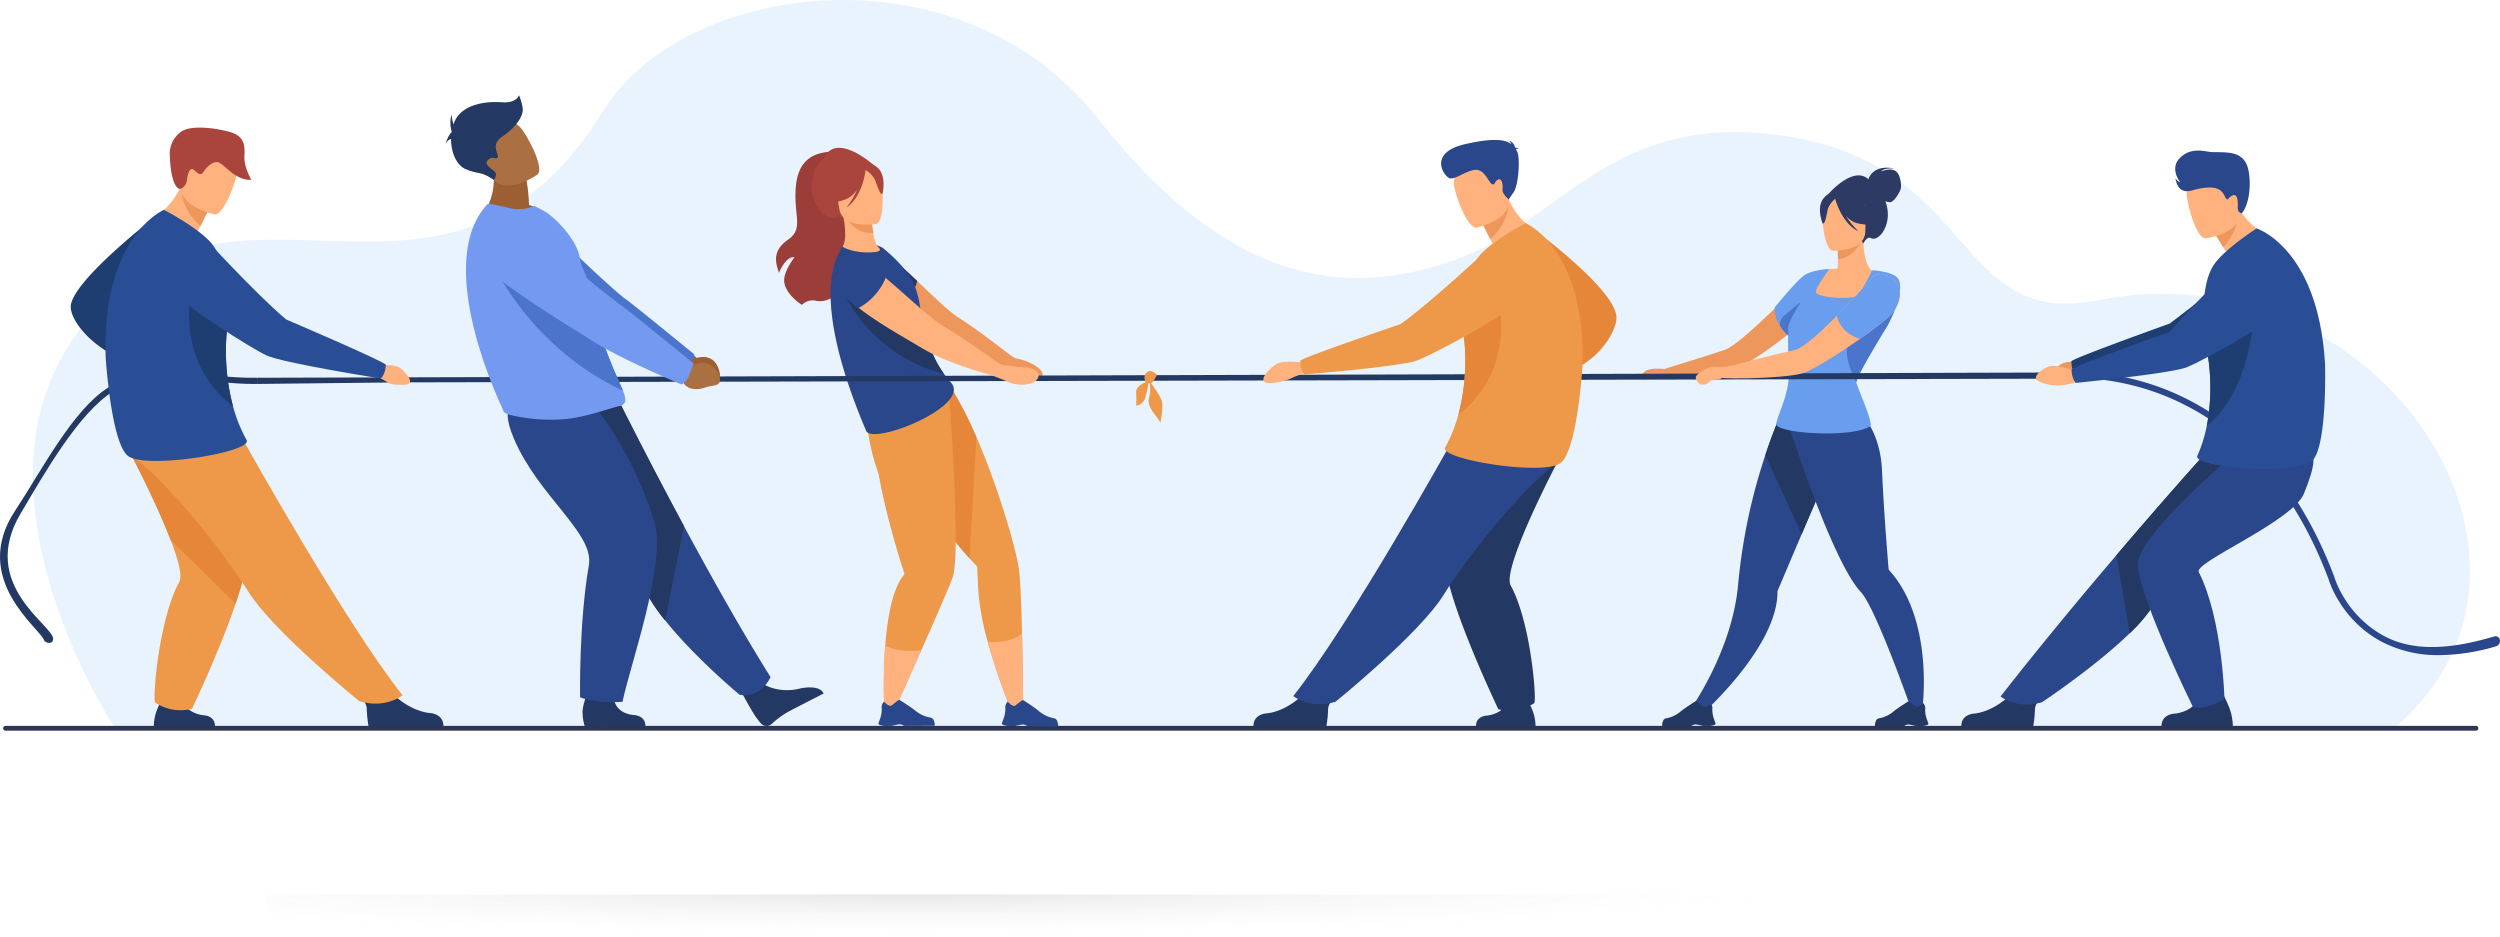 <svg xmlns="http://www.w3.org/2000/svg" xmlns:xlink="http://www.w3.org/1999/xlink" width="930" height="348.406" viewBox="0 0 930 348.406">
  <defs>
    <radialGradient id="radial-gradient" cx="0.494" cy="-0.044" r="18.319" gradientTransform="translate(0.316 -0.041) scale(0.026 0.059)" gradientUnits="objectBoundingBox">
      <stop offset="0" stop-opacity="0.102"/>
      <stop offset="1" stop-color="#fff" stop-opacity="0"/>
    </radialGradient>
  </defs>
  <g id="Grupo_58799" data-name="Grupo 58799" transform="translate(4515.688 9910.959)">
    <g id="hr-before-h2" transform="translate(-4417.173 -9578.253)">
      <rect id="Rectángulo_5131" data-name="Rectángulo 5131" width="732.967" height="15.7" transform="translate(0.001)" fill="url(#radial-gradient)"/>
    </g>
    <g id="Grupo_58732" data-name="Grupo 58732" transform="translate(-5611.612 -10683.388)">
      <path id="Trazado_17954" data-name="Trazado 17954" d="M1136.024,1042.538s-75.972-115.306,13.453-170.335c49.9-30.7,118.026,23.813,168.622-58.6,29.443-47.962,132.481-62.519,184.006,2.96s95.819,65.149,131.371,53.037c40.77-13.89,58.681-55.7,122.5-46.858,73.76,10.219,63.885,72.167,118.237,61.38,104.815-20.8,182.471,98.044,110.019,159.237Z" transform="translate(2.245 0)" fill="#e9f3fe"/>
      <path id="Trazado_17955" data-name="Trazado 17955" d="M2016.762,994.706H1097.772a.9.9,0,0,1-.892-.892h0a.9.9,0,0,1,.892-.892h918.991a.894.894,0,0,1,.892.892h0A.894.894,0,0,1,2016.762,994.706Z" transform="translate(0.215 49.537)" fill="#2e3552"/>
      <g id="Grupo_12732" data-name="Grupo 12732" transform="translate(1706.164 834.812)">
        <path id="Trazado_17956" data-name="Trazado 17956" d="M1655.672,856.77s-23.651,24.842-30.112,27c-10.286,3.434-18.09,5.651-22.414,7.12h0s-5.334-.618-7.085.75-2.245,2.152-1.533,2.746,7.381.173,8.618,0,4.957-.5,4.957-.5l-.141-.086a133.281,133.281,0,0,0,20.915-2.765c6.65-1.724,27.5-18.244,30.188-21.841C1666.479,859.288,1660.424,854.418,1655.672,856.77Z" transform="translate(-1594.214 -815.994)" fill="#ed975d"/>
        <path id="Trazado_17957" data-name="Trazado 17957" d="M1668.888,856.68c-1.2-.241-3.269-4.606-3.23-11.674l-.541.105-9.1,1.786s.2,2.863.2,5.561a22.916,22.916,0,0,1-.209,3.6c-1.756.065-2.942.143-2.942.143s-7.107,6.311-7.682,9.679,12.974,3.283,17.572,2.873,5.932-12.072,5.932-12.072Z" transform="translate(-1582.723 -818.506)" fill="#ffb27d"/>
        <path id="Trazado_17958" data-name="Trazado 17958" d="M1654.061,846.878s.2,2.863.2,5.561c5.092-.135,7.791-4.774,8.9-7.347Z" transform="translate(-1580.769 -818.487)" fill="#ed975d"/>
        <path id="Trazado_17959" data-name="Trazado 17959" d="M1676.616,824.536c-2.016-1.239-5.241.231-5.241.231,1.117-1.565,5.183-1.045,5.183-1.045-8.121-1.744-9.807,3.465-9.938,3.923-5.112-4.63-12.926,3.342-14.853,5.469-1.9,1.653-3.757,4.891-.868,12.09l.868,2.814,10.975.791,2.05,2.727s1.236-2.845,2.861-1.953c2.534,1.39,7.451-4.208,5.9-11.588a19.644,19.644,0,0,0-.6-2.195,4.393,4.393,0,0,0,1.684.42c1.476,0,3.712-3.76,4.016-5.025S1678.633,825.776,1676.616,824.536Z" transform="translate(-1581.816 -823.367)" fill="#2c3a64"/>
        <path id="Trazado_17960" data-name="Trazado 17960" d="M1653.4,852.36s12.046.22,12.068-7.283,1.592-12.528-6.1-12.986-9.194,2.4-9.81,4.9S1650.268,852.109,1653.4,852.36Z" transform="translate(-1581.813 -821.419)" fill="#ffb27d"/>
        <path id="Trazado_17961" data-name="Trazado 17961" d="M1662.376,842.242c5.059,1.312,7.257-.042,7.257-.042a14.332,14.332,0,0,1-4.673-8.476s-7.733-4.6-10.827-1.755c-.788-.678-2.192-1.171-4.055,1.079-2.8,3.379-.326,9.367-.326,9.367,1.146.136,1.424-3.8,2.028-5.707a9.451,9.451,0,0,1,2.633-3.5c.234.867,2.643,9.3,8.694,12.109a28.109,28.109,0,0,1-4.826-5.916A8.609,8.609,0,0,0,1662.376,842.242Z" transform="translate(-1581.964 -821.643)" fill="#2c3a64"/>
        <path id="Trazado_17962" data-name="Trazado 17962" d="M1662.488,915.812c-3.429,7.794-7.789,17.94-11.61,26.9-.787,1.841-1.55,3.632-2.278,5.342-3.843,9.021-6.7,15.788-6.7,15.788.24,21.287-29.584,47.212-29.584,47.212l-3.38-2.361s16.126-22.088,18.328-47.425a214.212,214.212,0,0,1,10.1-48c2.105-6.344,3.994-11.053,5.074-13.607a11.838,11.838,0,0,1,2.623-.539l16.529,16.155Z" transform="translate(-1590.907 -806.349)" fill="#2b478b"/>
        <path id="Trazado_17963" data-name="Trazado 17963" d="M1657.273,915.812c-3.429,7.794-7.789,17.94-11.61,26.9l-13.515-29.446c2.105-6.344,3.994-11.053,5.074-13.607a11.837,11.837,0,0,1,2.623-.539l16.53,16.155Z" transform="translate(-1585.692 -806.349)" fill="#233862"/>
        <path id="Trazado_17964" data-name="Trazado 17964" d="M1688.944,1008.524l-3.645,1.294s-13.561-38.873-19.176-44.857c-10.851-11.563-26.822-61.984-26.822-61.984l24.606-7.005c3.2,3.1,9.442,9.946,10.05,23.811.669,15.268,2.16,32.994,2.436,36.44v.009a1.2,1.2,0,0,0,.342.7C1693.538,975.625,1688.944,1008.524,1688.944,1008.524Z" transform="translate(-1584.085 -807.056)" fill="#2b478b"/>
        <path id="Trazado_17965" data-name="Trazado 17965" d="M1680.211,867.918a53.536,53.536,0,0,1-3.222,7.211s-12.01,19.377-11.609,21.239,6.5,15.414,5.168,16.272c-7.066,4.555-35.486,2.633-34.962-.909s4.465-10.329,4.686-17.992c.117-4.158-.4-9.383-.268-14.288,0-.176.01-.352.017-.528a17.982,17.982,0,0,1-3.062-3.673,11.282,11.282,0,0,1-1.952-6.815s7.894-9.73,10.935-11.906,9.457-2.383,9.457-2.383-4.944,6.311-5.054,8.5,12.991,2.956,15.035,1.533,5.842-9.554,5.842-9.554,8.189.318,9.832,3.368C1682.333,860.37,1681.468,864.377,1680.211,867.918Z" transform="translate(-1585.056 -816.452)" fill="#699dee"/>
        <path id="Trazado_17966" data-name="Trazado 17966" d="M1639.641,873.851a25.506,25.506,0,0,1,.005,3.338c0-.176.01-.351.017-.528a17.983,17.983,0,0,1-3.062-3.673,4.369,4.369,0,0,1,1.78-3.846c4.709-4.215,5.969-4.926,5.969-4.926S1639.531,871.551,1639.641,873.851Z" transform="translate(-1584.698 -814.19)" fill="#4a75cb"/>
        <path id="Trazado_17967" data-name="Trazado 17967" d="M1672.067,872.6s-12.01,19.377-11.609,21.239c-11.506-21.986,7.894-27.282,14.831-28.45A53.542,53.542,0,0,1,1672.067,872.6Z" transform="translate(-1580.133 -813.926)" fill="#4a75cb"/>
        <path id="Trazado_17968" data-name="Trazado 17968" d="M1620.717,993.734s-.213-.524-.465-1.263a10.709,10.709,0,0,1-.78-3.992,2.69,2.69,0,0,0-.235-1.653c-.251-.516-2.361,1.337-3.408.459-2.026-1.7-2.49-1.844-2.588-1.846l-.023,0s-4.437,2.818-5.6,3.868a11.609,11.609,0,0,1-5.451,2.506,1.534,1.534,0,0,0-1.007.923c-.254.66-.512,1.558-.24,1.943l10.773-.023.023-.024a2.349,2.349,0,0,1,2.052-.5c.871.111,1.5.356,2.349.488l2.536-.005C1620.84,994.342,1620.717,993.734,1620.717,993.734Z" transform="translate(-1592.733 -786.955)" fill="#233862"/>
        <path id="Trazado_17969" data-name="Trazado 17969" d="M1685.36,993.771s-.211-.524-.462-1.263a10.736,10.736,0,0,1-.773-3.995,2.669,2.669,0,0,0-.231-1.654,2.556,2.556,0,0,0-.583-.791s-1.781,2.124-2.825,1.243c-2.022-1.706-2.486-1.849-2.583-1.85l-.025,0s-4.443,2.808-5.6,3.856a11.622,11.622,0,0,1-5.457,2.492,1.535,1.535,0,0,0-1.009.922c-.255.659-.514,1.555-.244,1.942h10.773l.023-.024a2.348,2.348,0,0,1,2.054-.494c.871.114,1.5.359,2.348.494h2.536C1685.482,994.381,1685.36,993.771,1685.36,993.771Z" transform="translate(-1578.21 -786.951)" fill="#233862"/>
      </g>
      <path id="Trazado_17970" data-name="Trazado 17970" d="M1385.073,888.617l-1.489.723a1.837,1.837,0,0,1-.119-.185C1383.465,889.139,1384.977,888.646,1385.073,888.617Z" transform="translate(64.601 26.104)" fill="#ee9849"/>
      <g id="Grupo_12734" data-name="Grupo 12734" transform="translate(1384.607 827.411)">
        <path id="Trazado_17971" data-name="Trazado 17971" d="M1360.757,821.758s-4.536-3.783-9.806-3.172-11.22,2.83-11.975,13.4,3.046,15.109-2.851,19.248-4.732,8.265-3.391,12.326c0,0,2.547-6.384,5.777-5.761,0,0-4.247,5.373-3.809,9.159s4.477,7.256,6.6,8.532a5.472,5.472,0,0,1,5.3-1.506c6.928,1.506,16.1-9.409,15.184-13.944S1360.757,821.758,1360.757,821.758Z" transform="translate(-1331.648 -817.056)" fill="#9b3d38"/>
        <path id="Trazado_17972" data-name="Trazado 17972" d="M1415.59,1009.856l-4.561.283a231.275,231.275,0,0,1-8.6-25.13,95.922,95.922,0,0,1-3.544-19.378c-.249-4.94-.422-8.731-.425-8.733-.18-.22-1.234-1.25-2.86-3.029-.54-.6-1.149-1.275-1.809-2.034a119.6,119.6,0,0,1-14.179-20.293c-.006-.009-.011-.018-.017-.029a110.3,110.3,0,0,1-6.809-14.755c-.01-.027-.023-.044-.029-.061s-4.425-10.15-5.364-15.769l0-.01c-.061-.37-.105-.721-.136-1.048a7.955,7.955,0,0,1-.032-.927l.174-.084,19.835-9.652a89.919,89.919,0,0,1,9.241,15.755c.3.652.594,1.318.9,1.992q.338.744.675,1.51c.055.122.11.249.165.374,6.987,15.848,14.144,38.882,15.7,48.425.6,3.685,1,13.984,1.252,24.506C1415.5,995.624,1415.59,1009.856,1415.59,1009.856Z" transform="translate(-1323.656 -801.175)" fill="#ee9849"/>
        <path id="Trazado_17973" data-name="Trazado 17973" d="M1398.21,908.872,1395.6,953.9c-.54-.6-1.149-1.275-1.809-2.034a119.6,119.6,0,0,1-14.179-20.293c-.006-.009-.011-.018-.017-.029a122.614,122.614,0,0,1-6.809-15.242.409.409,0,0,0-.032-.07,123.157,123.157,0,0,1-5.361-15.273l0-.01c-.061-.37-.105-.721-.136-1.048a7.954,7.954,0,0,1-.032-.927l.174-.084s19.6-9.521,20.6-9.836a141.994,141.994,0,0,1,8.476,15.94c.3.651.594,1.318.9,1.992q.338.744.675,1.51C1398.1,908.621,1398.155,908.747,1398.21,908.872Z" transform="translate(-1323.656 -801.209)" fill="#e58638"/>
        <path id="Trazado_17974" data-name="Trazado 17974" d="M1391.158,961.111c-1.5,4.078-6.786,16.133-11.665,27.114-4.828,10.866-9.265,20.681-9.265,20.681l-4.507.46a203.922,203.922,0,0,1,.363-22.92c.795-10.293,2.687-21.255,6.99-26.347a.866.866,0,0,0,.047-.814l0-.01c-.6-1.811-3.02-9.234-5.468-18.616-.594-2.276-1.19-4.665-1.762-7.121-.83-3.556-1.61-7.249-2.262-10.914-.012-.062-.023-.121-.033-.179-.31-.823-.806-2.211-1.361-4.054a81.3,81.3,0,0,1-2.289-9.838c-.016-.116-.038-.233-.056-.352-1.429-8.748-.37-13.909-.37-13.909s16.365-2.148,21.6-3.95,8.438-1.449,8.438-1.449S1394.532,951.963,1391.158,961.111Z" transform="translate(-1325.472 -801.251)" fill="#ee9849"/>
        <path id="Trazado_17975" data-name="Trazado 17975" d="M1424.617,892.666c-.345-.572-3.167-3.384-9.473-4.637a8.93,8.93,0,0,1-2.295-1.424v0c-5.832-4.365-11.955-9.187-19.053-13.758-3.77-2.428-9.42-8-15.294-13.57-2.972-2.819-6.005-5.64-8.879-8.051-1.547-1.3-13.779,6.521-12.689,7.958,5.769,7.611,20.5,16.262,28.751,21.647,7.244,4.726,18.008,8.553,23.145,10.232l-.011.006s2.737.852,2.927,1a43.093,43.093,0,0,0,5.112,3.875c1.73.93,4.3.6,7.106-.266C1425.819,895.106,1425.185,893.611,1424.617,892.666Z" transform="translate(-1325.983 -809.74)" fill="#ed975d"/>
        <path id="Trazado_17976" data-name="Trazado 17976" d="M1377.342,859.632c-.653,2.661-2.578,7.529-7.956,7.954-6.894.543-10.734-15.708-3.381-18.072.964.812.912.769,2.459,2.067C1371.337,853.993,1374.37,856.813,1377.342,859.632Z" transform="translate(-1324.823 -810.093)" fill="#233862"/>
        <path id="Trazado_17977" data-name="Trazado 17977" d="M1364.419,822.83c-2.528-2.068-13.272-10.16-17.336-1.787,0,0-4.147,2.51-4.6,10.287-.463,7.935,6.538,13.689,8.961,11.843,1.554-1.183,3.551,1.732,3.551,1.732l2-4.349,9.756-2.195.463-3.068C1369.1,827.338,1366.661,824.253,1364.419,822.83Z" transform="translate(-1329.219 -817.325)" fill="#a9453d"/>
        <path id="Trazado_17978" data-name="Trazado 17978" d="M1361.438,916.1c-4.365-10.391-21.133-50.412-8.705-68.6.105-.053.211-.1.315-.146,4.659-2.051,12.683-.9,14.869.928,10.78,9,12.55,14.694,13.674,22.225,1.164,7.8,2.626,15.856,8.779,24.373a39.427,39.427,0,0,0,2.623,3.25C1400.822,906.862,1363.777,921.667,1361.438,916.1Z" transform="translate(-1327.923 -810.823)" fill="#2b478b"/>
        <path id="Trazado_17979" data-name="Trazado 17979" d="M1364.759,849.218c.425.583,3.351,2.35-3.65,2.35-5.462,0-9.421-1.917-9.2-2.245.713-1.069,1.516-3.839.251-11.18l.58.016,9.771.278s.287,3.011.753,5.816A16.691,16.691,0,0,0,1364.759,849.218Z" transform="translate(-1327.098 -812.647)" fill="#ffb27d"/>
        <path id="Trazado_17980" data-name="Trazado 17980" d="M1362.358,838.434s.286,3.011.753,5.816c-5.316.743-8.928-3.613-10.525-6.094Z" transform="translate(-1326.944 -812.644)" fill="#ed975d"/>
        <path id="Trazado_17981" data-name="Trazado 17981" d="M1364.817,844.259s-12.519,2.117-13.718-5.7-3.623-12.807,4.319-14.49,9.957,1.062,10.992,3.574S1368.043,843.507,1364.817,844.259Z" transform="translate(-1327.571 -815.925)" fill="#ffb27d"/>
        <path id="Trazado_17982" data-name="Trazado 17982" d="M1365.993,823.634c-2.294-2.053-3.68-1.32-4.4-.49-7.767-2.537-11.009,3.527-11.009,3.527a15.112,15.112,0,0,1-3.542,9.566s2.5,1.064,7.57-1.094a9.076,9.076,0,0,0,3.821-3.593,29.628,29.628,0,0,1-4.1,6.917c5.855-3.871,7.052-13.018,7.162-13.982a9.931,9.931,0,0,1,3.293,3.231c.928,1.9,1.835,5.951,3.007,5.63C1367.8,833.345,1369.439,826.716,1365.993,823.634Z" transform="translate(-1328.188 -816.205)" fill="#a9453d"/>
        <path id="Trazado_17983" data-name="Trazado 17983" d="M1389.743,892.081a56.971,56.971,0,0,1-38.724-33.362s27.746,7.53,31.227,10.287C1383.41,876.81,1383.764,883.561,1389.743,892.081Z" transform="translate(-1327.296 -808.025)" fill="#233862"/>
        <path id="Trazado_17984" data-name="Trazado 17984" d="M1378.316,970.324c-4.828,10.866-9.265,20.681-9.265,20.681l-4.507.461a203.956,203.956,0,0,1,.363-22.92C1367.312,969.779,1371.572,971.066,1378.316,970.324Z" transform="translate(-1324.294 -783.35)" fill="#ffb27d"/>
        <path id="Trazado_17985" data-name="Trazado 17985" d="M1409.131,992.876l-4.561.283a231.267,231.267,0,0,1-8.6-25.13c3.107.152,9.369,0,12.733-3.24C1409.04,978.644,1409.131,992.876,1409.131,992.876Z" transform="translate(-1317.196 -784.194)" fill="#ffb27d"/>
        <g id="Grupo_12733" data-name="Grupo 12733" transform="translate(38.069 205.362)">
          <path id="Trazado_17986" data-name="Trazado 17986" d="M1420.831,992.856a1.619,1.619,0,0,0-1.054-.981,12.227,12.227,0,0,1-5.729-2.675c-1.214-1.116-5.871-4.114-5.871-4.114l-.024-.006c-.1,0-.594.148-2.739,1.928-1.109.919-2.966-1.335-2.966-1.335a2.668,2.668,0,0,0-.623.829,2.821,2.821,0,0,0-.257,1.74,11.317,11.317,0,0,1-.85,4.2c-.271.776-.5,1.328-.5,1.328s-.134.641,2.164.948l2.672.022c.9-.133,1.559-.387,2.479-.5a2.476,2.476,0,0,1,2.159.538l.025.027,11.354.1C1421.359,994.5,1421.093,993.555,1420.831,992.856Z" transform="translate(-1354.312 -984.998)" fill="#2b478b"/>
          <path id="Trazado_17987" data-name="Trazado 17987" d="M1382.263,991.638a12.238,12.238,0,0,1-5.767-2.592c-1.23-1.1-5.929-4.028-5.929-4.028l-.025-.005c-.1,0-.592.156-2.711,1.967-1.095.933-2.984-1.293-2.984-1.293a2.654,2.654,0,0,0-.611.838,2.827,2.827,0,0,0-.233,1.744,11.314,11.314,0,0,1-.789,4.215c-.261.78-.48,1.335-.48,1.335s-.124.642,2.177.916l2.672-.016c.9-.146,1.554-.409,2.471-.534a2.475,2.475,0,0,1,2.168.507c.017.017.024.026.024.026l11.353-.066c.284-.409,0-1.353-.269-2.047A1.613,1.613,0,0,0,1382.263,991.638Z" transform="translate(-1362.733 -985.013)" fill="#2b478b"/>
        </g>
      </g>
      <g id="Grupo_12735" data-name="Grupo 12735" transform="translate(1191.557 910.996)">
        <path id="Trazado_17988" data-name="Trazado 17988" d="M1174.019,889.838l-.007-2.3,671.4-1.964.007,2.3L1226.9,889.255Z" transform="translate(-1174.013 -885.575)" fill="#233862"/>
      </g>
      <g id="man" transform="translate(1562.207 824.486)">
        <path id="Trazado_17989" data-name="Trazado 17989" d="M1495.58,882.909s-8.079-1.719-11.419.48-5.817,5.85-3.723,6.677,8.483-.928,9.6-1.6,4.45-1.617,4.833-2.034S1495.58,882.909,1495.58,882.909Z" transform="translate(-1475.993 -799.808)" fill="#ffb27d"/>
        <path id="Trazado_17990" data-name="Trazado 17990" d="M1559.934,840.234s33.791,24.295,33.791,35.18c0,5.48-8.219,20.348-27.309,22.48l-2.844-5.234s16.108-12.762,15.171-14.089-22.049-14.619-22.049-23.043A39.811,39.811,0,0,1,1559.934,840.234Z" transform="translate(-1458.687 -809.252)" fill="#e58638"/>
        <path id="Trazado_17991" data-name="Trazado 17991" d="M1495.183,983.488s-5.714,6.087-13.386,7.072c0,0-5.13.043-5.13,4.754h27.145a45.1,45.1,0,0,0,.629-6.341c.132-3.127,4.486-6.343,4.486-6.343Z" transform="translate(-1476.667 -777.26)" fill="#233862"/>
        <path id="Trazado_17992" data-name="Trazado 17992" d="M1556.277,985.812s-1.562,4.546-7.822,5.35c0,0-4.186.036-4.186,3.88h22.148a16.7,16.7,0,0,0-1.1-5.7,48.667,48.667,0,0,0-2.727-5.7Z" transform="translate(-1461.479 -777.033)" fill="#233862"/>
        <path id="Trazado_17993" data-name="Trazado 17993" d="M1577.556,913.488s-21.773,41.112-18.258,47.575c7.457,13.715,9.648,41.786,8.809,43.738a16.336,16.336,0,0,1-13.41,2.294s-20.343-42.517-19.881-56.391c.638-19.078,22.871-48.53,22.871-48.53Z" transform="translate(-1463.605 -795.337)" fill="#233862"/>
        <path id="Trazado_17994" data-name="Trazado 17994" d="M1565.861,844.383s-2.6,9.771-11.484,10.385a25.17,25.17,0,0,1-4.836-6.012c-.169-.354-.335-.694-.495-1.019-1.569-3.223-2.536-4.99-2.536-4.99l.007,0c.274-.3,9.252-10.124,9.422-9.74C1559.883,841.86,1565.861,844.383,1565.861,844.383Z" transform="translate(-1460.975 -810.879)" fill="#ffb27d"/>
        <path id="Trazado_17995" data-name="Trazado 17995" d="M1555.808,835.147c-.135,2.5-1.984,8.126-6.761,12.117-1.569-3.223-2.536-4.99-2.536-4.99l.007,0C1546.787,842.04,1555.85,834.41,1555.808,835.147Z" transform="translate(-1460.975 -810.406)" fill="#ed975d"/>
        <path id="Trazado_17996" data-name="Trazado 17996" d="M1546.039,846.19s13.908-2.96,11.932-11.593-1.512-14.83-10.476-13.3-9.93,5.212-9.971,8.254S1542.37,846.736,1546.039,846.19Z" transform="translate(-1462.995 -813.56)" fill="#ffb27d"/>
        <path id="Trazado_17997" data-name="Trazado 17997" d="M1547.284,907.213s-37.6,67.55-58.519,93.862c0,0,6.044,5.058,15.687,2.144,0,0,31.331-25.374,40.246-39.775s28.714-38.96,41.831-48.9Z" transform="translate(-1473.949 -794.204)" fill="#2b478b"/>
        <path id="Trazado_17998" data-name="Trazado 17998" d="M1585.975,893.826s-1.995,31.9-8.421,35.821c-7.385,4.509-45.014-1.691-42.632-6.016a54.648,54.648,0,0,0,4.894-12.1,78.541,78.541,0,0,0,2.192-28.06,75.293,75.293,0,0,1-.049-12.6c.639-7.8,2.548-14.691,5.593-18.4,4.628-5.646,17.3-12.239,17.3-12.239S1587.472,849.593,1585.975,893.826Z" transform="translate(-1463.603 -809.252)" fill="#ee9849"/>
        <path id="Trazado_17999" data-name="Trazado 17999" d="M1538.9,907.075a78.539,78.539,0,0,0,2.192-28.06,75.279,75.279,0,0,1-.049-12.6c2.657-4.034,6.453-6.572,11.828-6.332C1552.87,860.088,1562.562,888.5,1538.9,907.075Z" transform="translate(-1462.685 -804.795)" fill="#e58638"/>
        <path id="Trazado_18000" data-name="Trazado 18000" d="M1561.226,847.693s-21.49,20.189-33.065,28.439c0,0-36.284,12.313-37.26,13.588a8.307,8.307,0,0,0,1.417,5.12s35.742-2.876,41.992-5.2,31.113-15.894,33.206-18.728S1571.635,845.734,1561.226,847.693Z" transform="translate(-1473.471 -807.604)" fill="#ee9849"/>
        <path id="Trazado_18001" data-name="Trazado 18001" d="M1561.516,818.516c.107-.168.388-.332,1.045-.462a2.681,2.681,0,0,0-1.286-.179c-.272-.915-1-2.5-2.637-2.677a2.034,2.034,0,0,1,1.168,1.318c-2.105-1.653-6.235-2.487-17-.071-14.182,3.187-8.131,11.844-6.116,12.691s6.258-2.863,9.757-3.075,4.879,4.772,6.151,5.3.637-.637,2.121-1.591,2.016,1.7,1.8,3.5,2.3,3.785,2.3,3.785l1.863-2.725c1.863-2.725,2.492-13.237,1.18-15.273C1561.75,818.882,1561.635,818.7,1561.516,818.516Z" transform="translate(-1463.858 -814.936)" fill="#2b478b"/>
      </g>
      <g id="Grupo_12736" data-name="Grupo 12736" transform="translate(1862.826 910.769)">
        <path id="Trazado_18002" data-name="Trazado 18002" d="M1862.689,990.764a45.24,45.24,0,0,1-21.826-5.172,41.637,41.637,0,0,1-15.409-14.674,37.91,37.91,0,0,1-4.045-8.543c-7.109-18.875-16.746-34.533-28.642-46.539a95.01,95.01,0,0,0-32.586-21.691c-20.621-8.172-37.6-6.258-37.77-6.237l-.274-2.283a64.255,64.255,0,0,1,11.467.01,95,95,0,0,1,27.424,6.373,97.251,97.251,0,0,1,33.372,22.21c12.135,12.244,21.952,28.188,29.177,47.387l.029.088a36.011,36.011,0,0,0,3.852,8.09,39.317,39.317,0,0,0,14.532,13.8c10.949,5.9,24.666,5.114,41.118.211a1.644,1.644,0,0,1,2.07,1.192h0a2.092,2.092,0,0,1-1.445,2.5A75.836,75.836,0,0,1,1862.689,990.764Z" transform="translate(-1722.137 -885.391)" fill="#2b478b"/>
      </g>
      <path id="Trazado_18003" data-name="Trazado 18003" d="M1450.441,895.794a36.41,36.41,0,0,0-3.92-6.18.8.8,0,0,0,.372-.141c.47-.385,2.01-2.737,1.8-3.037s-2.1-1.661-2.866-1.24c0,0-2.782.874-1.222,4.136-1.4.5-3.675,1.661-3.566,3.838a39.074,39.074,0,0,1,0,4.9,4.26,4.26,0,0,0,3.452-3.255,32.352,32.352,0,0,0,1.115-5.2c.151.013.306.023.457.026a12.889,12.889,0,0,1-.258,5.523c-1,4,4.1,7.524,4.175,9.407C1449.972,904.574,1451.461,898.3,1450.441,895.794Z" transform="translate(77.534 25.317)" fill="#ee9849"/>
      <g id="Grupo_12739" data-name="Grupo 12739" transform="translate(1261.62 807.824)">
        <path id="Trazado_18004" data-name="Trazado 18004" d="M1328.627,979.883s5.719,4.285,14.483,2.021c0,0,7.066-1.61,8.615,1.914,0,0-10.837,5.506-13.579,7.011a32.781,32.781,0,0,0-5.749,4.311,2.842,2.842,0,0,1-4.115-.318c-.476-.585-1.023-1.283-1.62-2.094-1.67-2.263-5.563-9.578-5.563-9.578Z" transform="translate(-1211.031 -761.216)" fill="#233862"/>
        <path id="Trazado_18005" data-name="Trazado 18005" d="M1346.164,996.852s-3.483,8.031-11.522,6.554c0,0-16.4-13.547-27.658-27.621a62.5,62.5,0,0,1-8.594-13.431c-7.462-17.276-27.6-43.043-40.407-56.1l32.037-11.59s10.262,20.643,23.915,46C1323.776,958.929,1335.373,979.646,1346.164,996.852Z" transform="translate(-1225.211 -780.363)" fill="#2b478b"/>
        <path id="Trazado_18006" data-name="Trazado 18006" d="M1313.936,940.659l-6.951,35.126a62.5,62.5,0,0,1-8.594-13.431c-7.462-17.276-27.6-43.043-40.407-56.1l32.037-11.59S1300.282,915.3,1313.936,940.659Z" transform="translate(-1225.211 -780.363)" fill="#233862"/>
        <g id="Grupo_12737" data-name="Grupo 12737" transform="translate(14.846 46.747)">
          <path id="Trazado_18007" data-name="Trazado 18007" d="M1306.066,879.452l2.551,2.072s6.978-2.5,8.553,5.79c0,0,.42,3.534-1.818,3.541s-1.316-.386-4.486-.294-5.8-1.577-6.261-4.15l-1.516-2.18Z" transform="translate(-1229.923 -830.526)" fill="#9c5f33"/>
          <path id="Trazado_18008" data-name="Trazado 18008" d="M1319.2,892.874c2.035-2.126,1.871-3.7,1.871-3.7s-23.568-19.3-25.958-20.867c-1.629-1.073-18.985-16.459-27.1-25.839-4.024-4.654-9.01-2.849-14.713-1.211l-4.7,1.347c-5.671,1.627-7.146,9.558-2.494,13.414,13.105,10.855,34.908,23.064,38.987,25.631,10.127,6.369,29.948,13.939,29.948,13.939A12.552,12.552,0,0,0,1319.2,892.874Z" transform="translate(-1243.345 -839.502)" fill="#4a75cb"/>
        </g>
        <path id="Trazado_18009" data-name="Trazado 18009" d="M1284.4,984.333s-.349,6.407,7.419,7.262c0,0,4.439.023,4.452,4.1l-22.578.072a17.577,17.577,0,0,1-.814-5.169c-.122-2.705,2.623-9.779,2.623-9.779Z" transform="translate(-1221.865 -761.006)" fill="#233862"/>
        <path id="Trazado_18010" data-name="Trazado 18010" d="M1281.271,894.922s14.273,15.683,23.333,43.937c4.929,15.372-9.034,54.022-11.757,67.451,0,0-9.368.795-15.773-1.681,0,0-.487-27.736,3.259-49.114,2.1-11.964-18.791-25.587-27.919-47.2-6.209-14.707,1.345-14.457,10.627-14.811Z" transform="translate(-1226.971 -780.624)" fill="#2b478b"/>
        <path id="Trazado_18011" data-name="Trazado 18011" d="M1259.811,837.61a65.306,65.306,0,0,0-.927-9.316l-12.93-6.569c3,12.157-3.6,19.7-3.6,19.7s16.255,4.136,24.2-.348A20.825,20.825,0,0,0,1259.811,837.61Z" transform="translate(-1228.723 -796.749)" fill="#9c5f33"/>
        <path id="Trazado_18012" data-name="Trazado 18012" d="M1263.488,829.1s-11.833,8.491-17.007,1.042-10.186-11.372-2.85-17.107,10.793-3.924,13.126-1.858S1266.432,826.7,1263.488,829.1Z" transform="translate(-1229.264 -799.568)" fill="#ab7041"/>
        <path id="Trazado_18013" data-name="Trazado 18013" d="M1296.763,907.385c0,1.395-1.608,2.064-1.948,2.131-3.2.586-12.146,4.065-20.2,4.862a64.622,64.622,0,0,1-20-1.353c-.916-.185-3.068-.763-3.22-1.642-.191-.959-26.688-54.015-6.09-76.807.484-.534,4.55.429,8.269,1.31a15.256,15.256,0,0,0,9.4-.767l3.488,1.835c4.283,2.386,12.385,10.864,13.333,17.516.481,3.383,2.416,5.888,2.976,8.864.208,1.1.42,2.176.635,3.223q.634,3.082,1.305,5.871c1.211,5.031,2.49,9.363,3.745,13.105,1.337,3.972,2.648,7.277,3.818,10.041,1.519,3.585,2.8,6.263,3.6,8.314A10.261,10.261,0,0,1,1296.763,907.385Z" transform="translate(-1229.82 -793.897)" fill="#739af0"/>
        <path id="Trazado_18014" data-name="Trazado 18014" d="M1294.4,900.586c-37.4-17.622-50.357-51.461-50.357-51.461s30.389,11.211,37.884,14.129q.634,3.083,1.305,5.871c1.211,5.031,2.49,9.363,3.745,13.105,1.337,3.972,2.648,7.277,3.818,10.041C1292.31,895.856,1293.594,898.534,1294.4,900.586Z" transform="translate(-1228.344 -790.593)" fill="#4a75cb"/>
        <g id="Grupo_12738" data-name="Grupo 12738" transform="translate(10.677 48.419)">
          <path id="Trazado_18015" data-name="Trazado 18015" d="M1303.336,882.845l3.232,1.184s6.472-4.577,10.5,2.867c0,0,1.457,3.251-.85,3.958s-1.468.042-4.711,1.122-6.438.3-7.663-2.016l-2.2-1.612Z" transform="translate(-1226.077 -831.483)" fill="#ab7041"/>
          <path id="Trazado_18016" data-name="Trazado 18016" d="M1319.86,896.8c1.2-3.118,1.74-4.53,1.74-4.53s-24.422-19.908-26.911-21.615c-1.7-1.163-18.578-13.782-26.809-23.616a17.22,17.22,0,0,0-16.746-5.8l-5.126,1.075a7.625,7.625,0,0,0-3.4,13.251c13.525,11.594,36.337,25.042,40.589,27.84,10.559,6.944,33.915,16.674,33.915,16.674A6.016,6.016,0,0,0,1319.86,896.8Z" transform="translate(-1239.941 -840.868)" fill="#739af0"/>
        </g>
        <path id="Trazado_18017" data-name="Trazado 18017" d="M1259.965,806.209a19.02,19.02,0,0,0-1.379-4.878s-.742,3.075-6.363,2.651-14.53.552-17.5,6.957c-.189.408-.358.828-.507,1.257a14.823,14.823,0,0,1-.668-3.548c-1.068,2.758,0,6.207,0,6.207h0c-.016.1-.029.2-.044.3-1.24,1.048-2.283,4.31-2.283,4.31a3.909,3.909,0,0,1,2.1-1.869c-.024,4.984,2,9.857,5.544,11.307,5.188,2.121,5.146.5,10.363,3.963,0,0,1.4-1.735.446-2.9s-4.561-2.863-2.546-4.561,2.758.212,3.5-.954-2.97-4.561,1.8-7.742S1260.389,809.073,1259.965,806.209Z" transform="translate(-1231.223 -801.331)" fill="#233862"/>
      </g>
      <g id="Grupo_12740" data-name="Grupo 12740" transform="translate(1095.924 910.853)">
        <path id="Trazado_18018" data-name="Trazado 18018" d="M1112.364,985.279c-1.268-4.328-27.751-22.765-10.782-48.325,9.631-14.506,21.337-37.5,34.713-45.823,16.73-10.412,34-3.238,55.262-3.565l.006,2.3c-20.83.321-37.025-7.546-53.392,2.639-13.1,8.153-25.843,30.857-34.574,45.547-15.8,26.584,12.244,41.591,12.09,46.665C1115.617,987.047,1112.615,986.135,1112.364,985.279Z" transform="translate(-1095.923 -885.459)" fill="#233862"/>
      </g>
      <g id="Grupo_12741" data-name="Grupo 12741" transform="translate(1122.243 819.898)">
        <path id="Trazado_18019" data-name="Trazado 18019" d="M1153.056,985.62s1.605,4.668,8.031,5.494c0,0,4.3.035,4.3,3.983h-22.736a17.135,17.135,0,0,1,1.124-5.85,50.207,50.207,0,0,1,2.8-5.851Z" transform="translate(-1111.746 -772.501)" fill="#233862"/>
        <path id="Trazado_18020" data-name="Trazado 18020" d="M1174.758,968.4c-5.98,17.711-16.2,39.073-16.2,39.073a16.771,16.771,0,0,1-13.766-2.354c-.86-2,1.389-30.82,9.044-44.9,1.2-2.2-.467-8.332-3.228-15.535-5.547-14.482-15.515-33.3-15.515-33.3l20.4-11.618s22.824,30.235,23.481,49.821C1179.111,953.858,1177.326,960.789,1174.758,968.4Z" transform="translate(-1113.444 -791.291)" fill="#ee9849"/>
        <path id="Trazado_18021" data-name="Trazado 18021" d="M1210,883.655s7.043-1.288,9.7,1.156,4.8,5.648,1.3,5.818c-3.641.176-5.855-.218-6.749-.974s-3.661-1.913-3.952-2.361A17.535,17.535,0,0,1,1210,883.655Z" transform="translate(-1096.615 -794.985)" fill="#ffb27d"/>
        <path id="Trazado_18022" data-name="Trazado 18022" d="M1152.1,836.173s-34.69,26.267-34.69,36.115c0,5.626,9.776,19.21,32.685,24.051l4.031-5.69s-20.052-15.139-19.09-16.5,20.39-13.627,20.39-22.277A40.872,40.872,0,0,0,1152.1,836.173Z" transform="translate(-1117.415 -805.577)" fill="#1e3d70"/>
        <path id="Trazado_18023" data-name="Trazado 18023" d="M1217.678,983.237s5.866,6.247,13.742,7.26c0,0,5.265.044,5.265,4.88h-27.866a46.507,46.507,0,0,1-.645-6.51c-.135-3.21-4.6-6.51-4.6-6.51Z" transform="translate(-1098.059 -772.734)" fill="#233862"/>
        <path id="Trazado_18024" data-name="Trazado 18024" d="M1174.758,968.4l-24.152-23.716c-5.547-14.482-15.515-33.3-15.515-33.3l20.4-11.618s22.824,30.235,23.481,49.821C1179.111,953.858,1177.326,960.789,1174.758,968.4Z" transform="translate(-1113.444 -791.291)" fill="#e58638"/>
        <path id="Trazado_18025" data-name="Trazado 18025" d="M1142.691,840.432s2.666,10.031,11.787,10.662c0,0,3.548-3.228,4.965-6.172.175-.363.345-.713.509-1.046,1.609-3.309,2.6-5.123,2.6-5.123l-.007,0c-.281-.312-9.5-10.394-9.672-10C1148.828,837.843,1142.691,840.432,1142.691,840.432Z" transform="translate(-1111.736 -807.247)" fill="#ffb27d"/>
        <path id="Trazado_18026" data-name="Trazado 18026" d="M1151.118,830.951c.138,2.562,2.036,8.342,6.941,12.439,1.609-3.309,2.6-5.123,2.6-5.123l-.007,0C1160.379,838.028,1151.074,830.195,1151.118,830.951Z" transform="translate(-1109.843 -806.761)" fill="#ed975d"/>
        <path id="Trazado_18027" data-name="Trazado 18027" d="M1163.283,842.287s-14.279-3.038-12.25-11.9,1.553-15.223,10.754-13.657,10.193,5.351,10.236,8.474S1167.048,842.849,1163.283,842.287Z" transform="translate(-1109.907 -809.998)" fill="#ffb27d"/>
        <path id="Trazado_18028" data-name="Trazado 18028" d="M1176.527,904.933s38.6,69.346,60.076,96.358c0,0-6.2,5.191-16.1,2.2,0,0-32.163-26.047-41.315-40.83s-29.478-40-42.943-50.2Z" transform="translate(-1113.186 -790.128)" fill="#ee9849"/>
        <path id="Trazado_18029" data-name="Trazado 18029" d="M1128.045,891.189s2.049,32.746,8.645,36.776c7.581,4.628,46.21-1.738,43.766-6.176a56.074,56.074,0,0,1-5.026-12.422,80.672,80.672,0,0,1-2.25-28.805,77.217,77.217,0,0,0,.05-12.931c-.656-8.007-2.615-15.081-5.741-18.893-4.752-5.8-17.758-12.564-17.758-12.564S1126.51,845.782,1128.045,891.189Z" transform="translate(-1115.043 -805.577)" fill="#2a4e96"/>
        <path id="Trazado_18030" data-name="Trazado 18030" d="M1169.725,904.791a80.672,80.672,0,0,1-2.25-28.805,77.23,77.23,0,0,0,.05-12.931c-2.727-4.141-6.624-6.745-12.141-6.5C1155.384,856.555,1145.435,885.723,1169.725,904.791Z" transform="translate(-1109.338 -801.001)" fill="#1e3d70"/>
        <path id="Trazado_18031" data-name="Trazado 18031" d="M1158.755,843.64s20.415,22.35,31.615,31.7c0,0,36.174,15.45,37.073,16.831,0,0-.029,3.221-1.852,5.13,0,0-36.358-5.746-42.575-8.613s-30.6-18.709-32.52-21.773S1148.253,840.817,1158.755,843.64Z" transform="translate(-1110.219 -803.953)" fill="#2a4e96"/>
        <path id="Trazado_18032" data-name="Trazado 18032" d="M1151.194,833.974c-.228.029-3.395-.425-3.713-13.328a10.05,10.05,0,0,1,4.454-8.061c3.392-2.226,11.349-1.484,17.5.107s6.009,5.407,5.833,9.227c-.184,4.01,2.546,8.669,2.546,8.669-6.152.425-10.182-6.23-12.515-6.548s-4.561,2.545-5.2,3.5-1.274,1.7-3.4-.425-2.862,3.076-2.862,4.137C1153.845,831.251,1153.1,833.725,1151.194,833.974Z" transform="translate(-1110.66 -811.189)" fill="#a9453d"/>
      </g>
      <path id="Trazado_18033" data-name="Trazado 18033" d="M1421.254,891.422c-.643-.179-3.421-.076-9.767-1.1a8.926,8.926,0,0,1-2.347-1.34v0c-5.987-4.148-12.281-8.748-19.542-13.056-5.087-3.022-13.644-11.393-21.607-18.031-1.127-.942-2.241-1.848-3.335-2.7-1.2-.936-2.266-1.765-3.141-2.449a5.349,5.349,0,0,0-6.39-.144,9.967,9.967,0,0,0-4.526,7.271c-.093,1.072.528,2.34,1.668,3.739a37.751,37.751,0,0,0,5.712,5.413c7.188,5.712,17.393,11.315,23.805,15.174,7.411,4.46,18.305,7.893,23.5,9.385l-.007,0s2.765.753,2.96.89,4.4,1.64,6.159,2.507,8.078,1.6,10.128-1.272S1422.57,891.788,1421.254,891.422Z" transform="translate(57.215 17.791)" fill="#ffb27d"/>
      <path id="Trazado_18034" data-name="Trazado 18034" d="M1368.3,857.91a22.435,22.435,0,0,1-10.313,11.465,38.848,38.848,0,0,1-5.883-5.576c-1.174-1.44-1.814-2.747-1.719-3.852a10.534,10.534,0,0,1,5.226-7.867,4.912,4.912,0,0,1,5.685.265c.96.753,2.174,1.7,3.57,2.786C1365.995,856.006,1367.143,856.94,1368.3,857.91Z" transform="translate(57.168 17.72)" fill="#2b478b"/>
      <path id="Trazado_18035" data-name="Trazado 18035" d="M1625.068,883.409a22.235,22.235,0,0,1-6.864.527c-2.71-.41-6.9,2.8-7.143,3.7s.82,2.95,2.3,2.95a3.641,3.641,0,0,0,3.046-1.411c.485-.724,2.865-.118,4.18-.97S1625.068,883.409,1625.068,883.409Z" transform="translate(115.726 24.933)" fill="#ffb27d"/>
      <path id="Trazado_18036" data-name="Trazado 18036" d="M1683.19,870.21c-1.131,1.513-6.148,5.431-12.076,9.593h0c-8.177,5.741-18.09,11.944-21.946,12.944-6.649,1.724-33.747,2.655-33.747.478,0-2.022,24.882-7.867,31.53-9.345,3.038-.675,9.463-6.511,15.548-12.653,7.238-7.306,13.993-15.044,13.993-15.044C1681.243,853.828,1690.6,860.3,1683.19,870.21Z" transform="translate(116.713 18.708)" fill="#ffb27d"/>
      <path id="Trazado_18037" data-name="Trazado 18037" d="M1674.553,870.21c-1.131,1.513-6.148,5.431-12.076,9.593h0c-6.289-2.027-8.095-6.267-8.614-8.578,7.238-7.306,13.993-15.044,13.993-15.044C1672.606,853.828,1681.966,860.3,1674.553,870.21Z" transform="translate(125.349 18.708)" fill="#699dee"/>
      <path id="Trazado_18038" data-name="Trazado 18038" d="M1733.746,882.769s-7.994-1.564-11.25.66-5.641,5.861-3.562,6.643,8.349-1.053,9.439-1.738,4.361-1.667,4.731-2.083S1733.746,882.769,1733.746,882.769Z" transform="translate(139.794 24.67)" fill="#ed975d"/>
      <path id="Trazado_18039" data-name="Trazado 18039" d="M1798.006,847.217s-25.08,20.5-36.358,28.823c0,0-35.573,12.729-36.515,14a8.184,8.184,0,0,0,1.481,5.026s35.191-3.417,41.316-5.807,30.417-16.177,32.434-19S1808.237,845.114,1798.006,847.217Z" transform="translate(141.361 16.771)" fill="#1e3d70"/>
      <g id="Grupo_12742" data-name="Grupo 12742" transform="translate(1825.531 828.448)">
        <path id="Trazado_18040" data-name="Trazado 18040" d="M1709.943,983.621s-5.636,6-13.2,6.973c0,0-5.058.042-5.058,4.688h26.766a44.621,44.621,0,0,0,.62-6.253c.13-3.084,4.423-6.253,4.423-6.253Z" transform="translate(-1691.684 -781.19)" fill="#233862"/>
        <path id="Trazado_18041" data-name="Trazado 18041" d="M1809.907,917.8c-12.935,9.806-40.8,34.918-49.592,49.119a57.643,57.643,0,0,1-8.693,10.186c-12.857,12.5-32.542,25.6-32.542,25.6-9.51,2.875-15.468-2.112-15.468-2.112,14.466-18.51,29.942-37.125,43.147-52.621,18.87-22.146,33.1-37.923,33.1-37.923Z" transform="translate(-1689.004 -797.529)" fill="#2b478b"/>
        <path id="Trazado_18042" data-name="Trazado 18042" d="M1801.991,917.8c-12.935,9.806-40.8,34.918-49.592,49.119a57.642,57.642,0,0,1-8.693,10.186l-4.862-29.132c18.87-22.146,33.1-37.923,33.1-37.923Z" transform="translate(-1681.089 -797.529)" fill="#233862"/>
        <path id="Trazado_18043" data-name="Trazado 18043" d="M1766.881,984.438s-1.873,5.445-9.37,6.409c0,0-5.013.042-5.013,4.646h26.528a20.021,20.021,0,0,0-1.312-6.826,58.445,58.445,0,0,0-3.267-6.826Z" transform="translate(-1678.021 -781.4)" fill="#233862"/>
        <path id="Trazado_18044" data-name="Trazado 18044" d="M1779.01,912.469s-34.8,29.528-33.736,39.86c1.391,13.516,20.518,52.329,20.518,52.329s3.33,1.946,11.747-2.863c0,0-.677-29.654-9.552-47.283-1.841-3.657,34.927-18.807,39.123-29.167s5.209-16.19,0-16.29S1779.01,912.469,1779.01,912.469Z" transform="translate(-1679.649 -797.753)" fill="#2b478b"/>
        <path id="Trazado_18045" data-name="Trazado 18045" d="M1731.142,886.194s-9.245-3.577-12.132-2.375c-3.64,1.516-5.87,4.153-3.972,5.3a16.485,16.485,0,0,0,9.8,1.554,29.7,29.7,0,0,0,5.034-1.178C1730.312,889.156,1731.142,886.194,1731.142,886.194Z" transform="translate(-1686.592 -803.478)" fill="#ffb27d"/>
        <path id="Trazado_18046" data-name="Trazado 18046" d="M1787.983,845.466s-1.686,9.826-10.358,11.214a24.771,24.771,0,0,1-5.282-5.477c-.2-.332-.392-.653-.577-.956-1.826-3.026-2.932-4.677-2.932-4.677l.007,0c.243-.322,8.191-10.761,8.391-10.4C1781.889,843.518,1787.983,845.466,1787.983,845.466Z" transform="translate(-1674.351 -814.355)" fill="#ffb27d"/>
        <path id="Trazado_18047" data-name="Trazado 18047" d="M1777.336,837.282c.087,2.463-1.231,8.156-5.57,12.5-1.826-3.026-2.932-4.677-2.932-4.677l.007,0C1769.085,844.85,1777.312,836.555,1777.336,837.282Z" transform="translate(-1674.351 -813.887)" fill="#ed975d"/>
        <path id="Trazado_18048" data-name="Trazado 18048" d="M1767.236,849.319s13.9-1.826,12.631-10.466-.331-14.695-9.261-13.894-10.166,4.35-10.444,7.337S1763.587,849.571,1767.236,849.319Z" transform="translate(-1676.302 -816.662)" fill="#ffb27d"/>
        <path id="Trazado_18049" data-name="Trazado 18049" d="M1810.908,892.579s.864,31.5-5.1,35.926c-6.854,5.08-44.356,2.318-42.4-2.138a53.078,53.078,0,0,0,3.488-11.034c.087-.418.169-.844.249-1.282a77.427,77.427,0,0,0-.327-27.751q-.2-1.145-.375-2.3a73.911,73.911,0,0,1-.788-10.068c-.062-7.718,1.2-14.653,3.864-18.57,4.048-5.952,15.907-13.549,15.907-13.549S1808.467,849.009,1810.908,892.579Z" transform="translate(-1675.587 -812.859)" fill="#2a4e96"/>
        <path id="Trazado_18050" data-name="Trazado 18050" d="M1784.042,860.424s1.865,34.768-17.718,50.727c.087-.417.169-.844.249-1.282a77.426,77.426,0,0,0-.327-27.751q-.2-1.144-.375-2.3C1771.18,869.479,1778,860.755,1784.042,860.424Z" transform="translate(-1675.017 -808.678)" fill="#1e3d70"/>
        <path id="Trazado_18051" data-name="Trazado 18051" d="M1794.779,849.091s-7.708.693-33.074,29.557c0,0-35.574,12.729-36.516,14a8.194,8.194,0,0,0,1.481,5.026s35.192-3.417,41.317-5.807,30.416-16.175,32.434-19S1805.01,846.989,1794.779,849.091Z" transform="translate(-1684.157 -811.255)" fill="#2a4e96"/>
        <path id="Trazado_18052" data-name="Trazado 18052" d="M1781.382,841.52s-1.588-.165-1.468-2.345-.06-5.008-1.787-4.371-1.727,2.05-2.5,1.272-1-4.242-6.252-4.159-7.265,2.038-9.764,1.119-2.858-4.6-2.858-4.6a4.2,4.2,0,0,0,1.846,1.626s-4.406-5.3.06-9.4,9.414-1.9,12.146-1.909c6.018-.009,9.912.11,12.115,3.929S1784.992,837.49,1781.382,841.52Z" transform="translate(-1677.087 -818.171)" fill="#2b478b"/>
      </g>
    </g>
  </g>
</svg>
